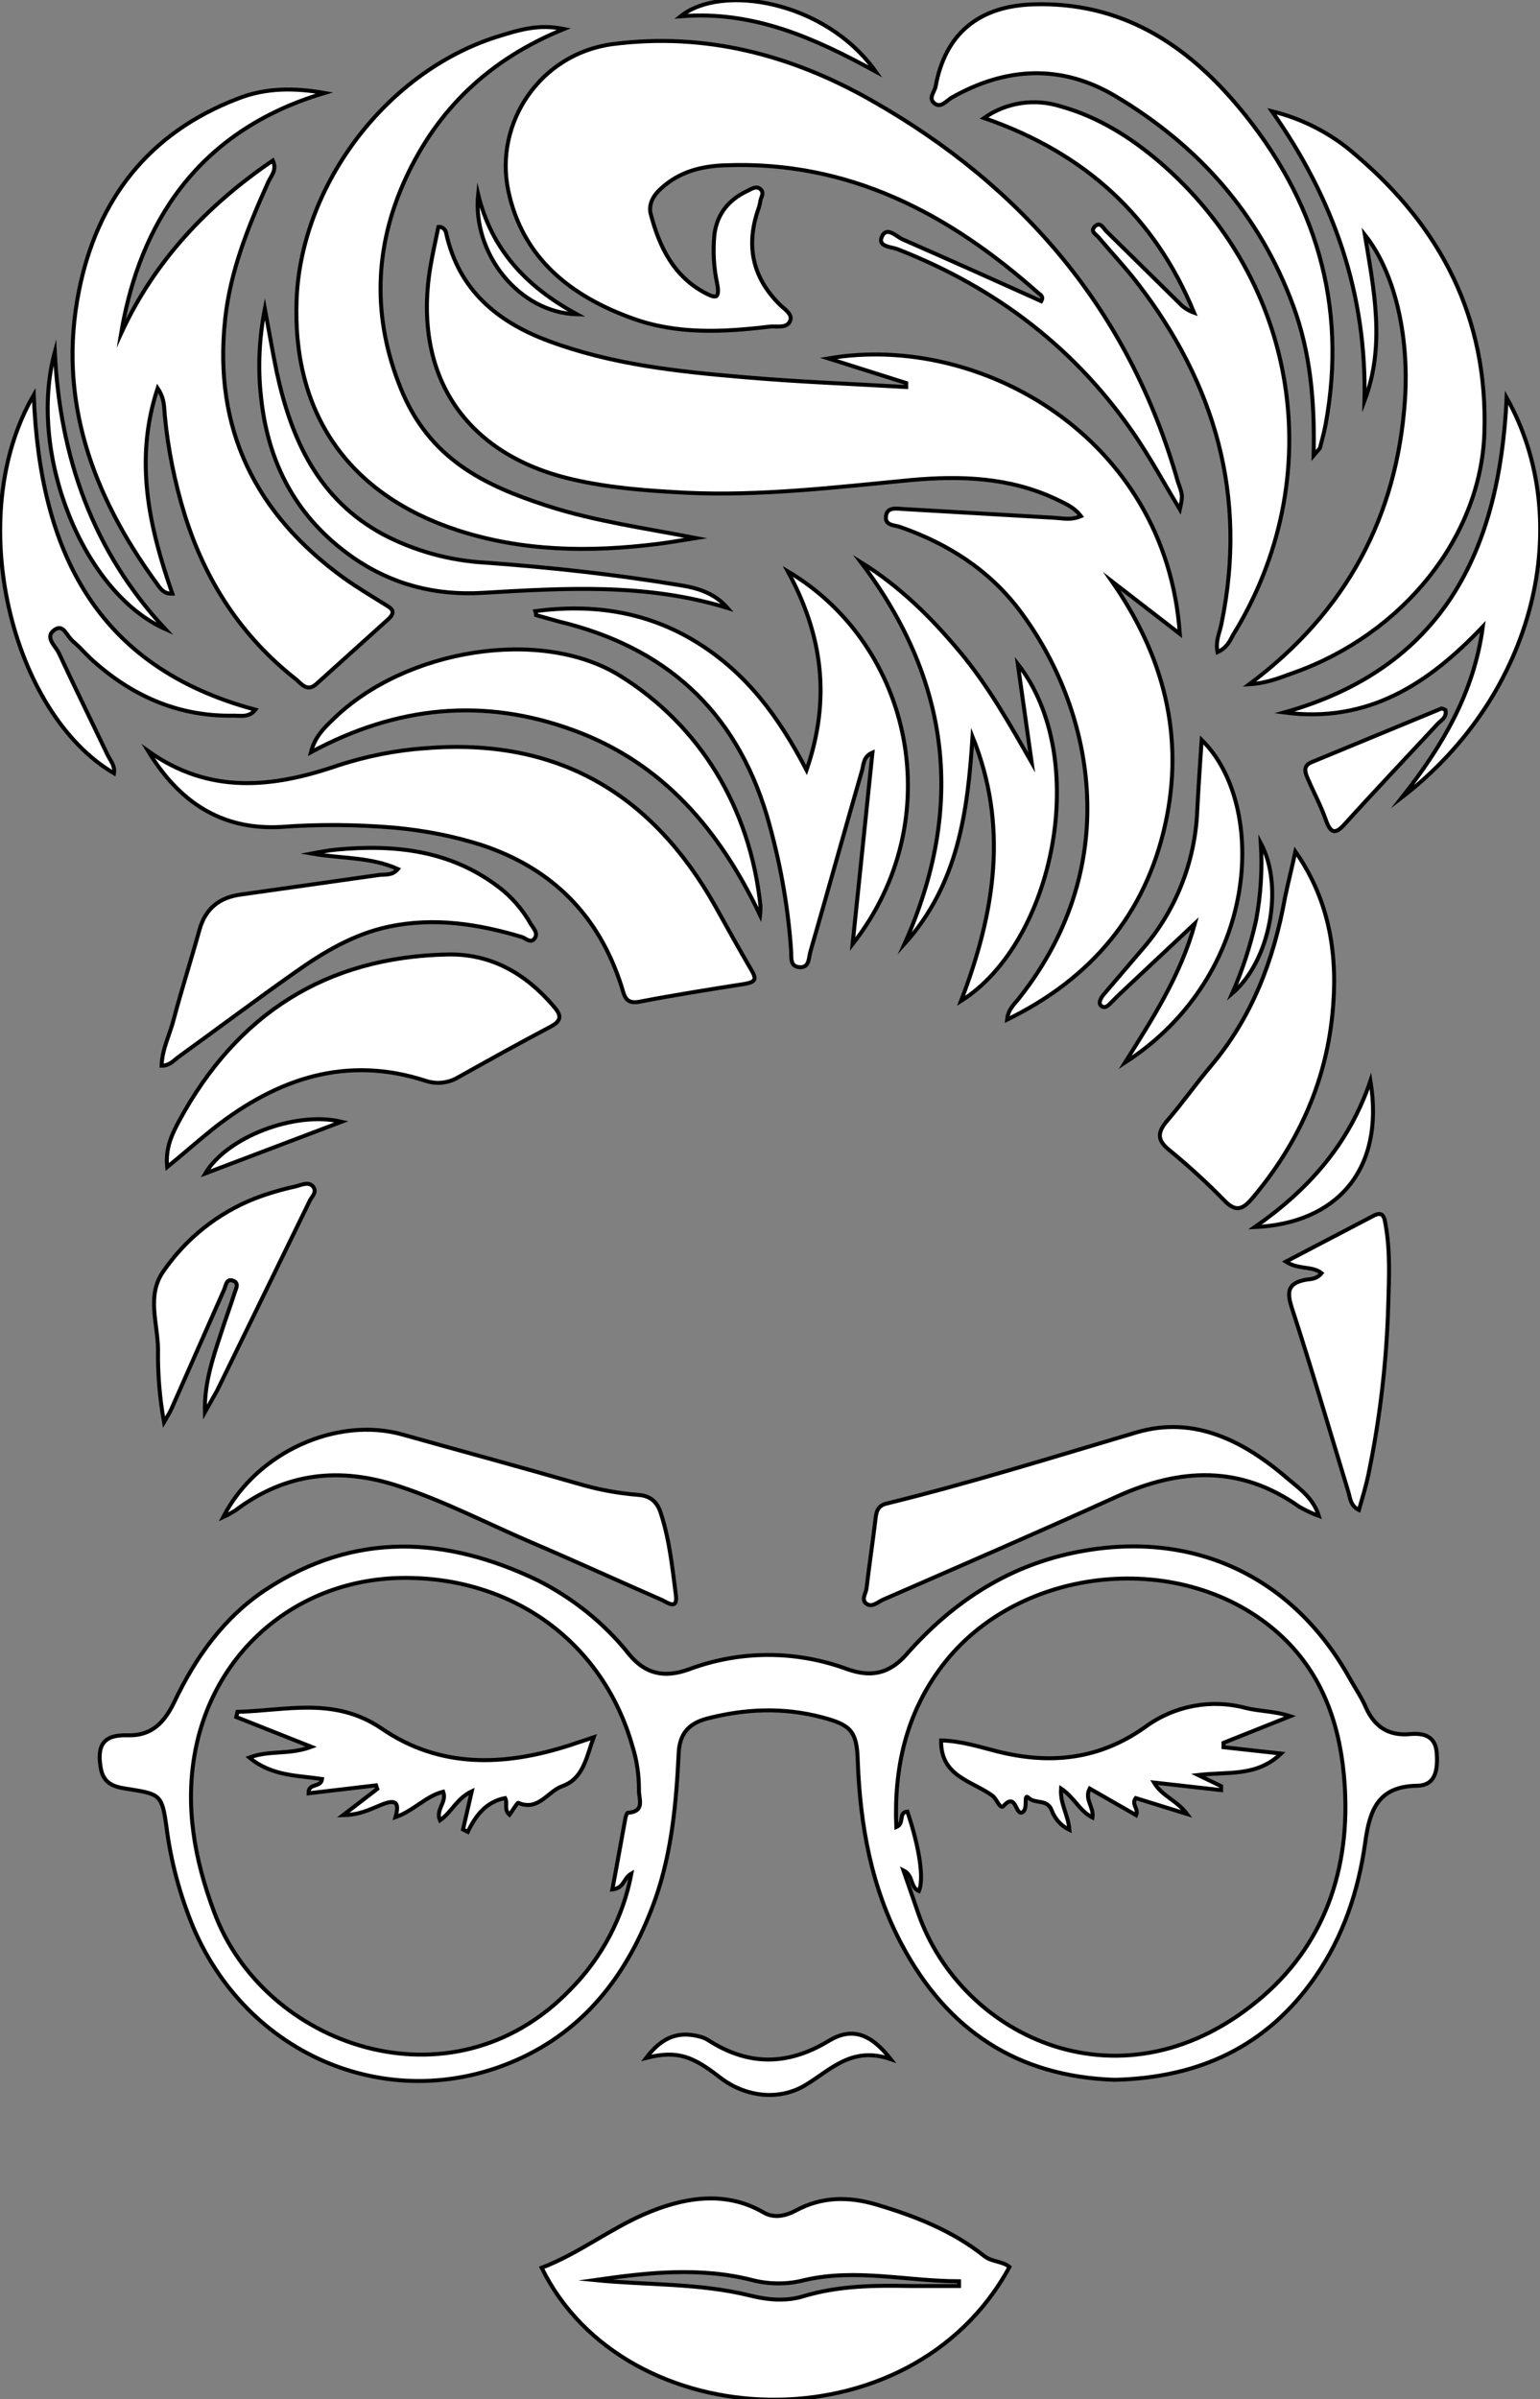 <?xml version="1.0" encoding="utf-8"?>
<!-- Generator: Adobe Illustrator 21.0.0, SVG Export Plug-In . SVG Version: 6.00 Build 0)  -->
<svg version="1.1" id="图层_1" xmlns="http://www.w3.org/2000/svg" xmlns:xlink="http://www.w3.org/1999/xlink" x="0px" y="0px"
	 viewBox="0 0 387.8 603.8" style="enable-background:new 0 0 387.8 603.8;" xml:space="preserve">
<rect x="0" y="0" width="387.8" height="603.8" fill="#808080" stroke="none"/>
<style type="text/css">
	.st0{fill:#FFFFFF;stroke:#000000;stroke-miterlimit:10;}
</style>
<title>Anime10_13_51</title>
<g>
	<path id="XDAA6B7M2Gra8OT11" class="st0" d="M228.2,96.4l-19.6-6.2c38.3-6.6,85.1,20,88.5,69.3L280,146.3
		c13,18.7,18.4,38.9,13.4,61.3s-18.5,38.6-39.8,49c0.3-2.8,2-4,3.1-5.5c26.9-34,18.3-73.1,0.2-97.3c-7.7-10.3-18.2-17-30.3-21.2
		c-1.4-0.5-3.8-0.3-3.5-2.7s2.7-1.9,4.4-1.8l37.9,2.2c2.1,0.1,4.2,0.7,6.8-0.4c-1.8-2.4-4.3-3.3-6.5-4.4
		c-11.6-5.4-23.8-5.8-36.2-4.7c-18.9,1.8-37.8,4.1-56.8,3.2c-9.7-0.5-19.3-1.2-28.7-3.4c-26.7-6.2-40-25.9-35.7-53
		c0.6-3.6,1.4-7.1,2.1-10.5c1-0.1,1.9,0.7,2,1.8l0,0c3.2,14.1,12.8,22.1,25.7,26.9c15.8,5.9,32.4,7.7,49,9.1
		c13.7,1.2,27.4,1.7,41.1,2.5L228.2,96.4z"/>
	<path id="X2ABAFFM1Gra4OT30" class="st0" d="M280.7,523.4c-24.5-0.8-42.2-12.5-53.6-34c-7.7-14.4-10.5-30.1-11.1-46.2
		c-0.2-7.5-1.7-9.1-8.9-11c-9.8-2.6-19.4-2.2-29.1,0.3c-4.8,1.3-6.9,4-7.1,8.8c-0.6,12.3-1.7,24.6-5.8,36.4c-6,16.9-15.7,31-32,39.3
		c-32.2,16.3-70,1.8-84.4-31.9c-3.4-8.2-5.7-16.7-6.8-25.5c-1.1-7.7-1.5-8.1-9.1-9.3c-3.3-0.5-6.6-0.9-7.4-5.2
		c-1.1-6,0.7-8.6,6.8-8.4s9.3-3.4,11.7-8.4C49.3,417,56.4,407,67,400c22.3-14.6,45.3-13.4,68.4-2.3c8.9,4.5,16.8,10.8,23,18.6
		c4.2,5.1,9,6,15.1,3.8c12.8-4.8,26.9-4.8,39.7-0.1c6.1,2.2,10.7,1.3,15.1-3.7c11.3-12.8,24.9-21.9,41.9-25.5
		c29.4-6.2,55.1,5.4,69.7,31.6c1.4,2.5,3,4.8,4.1,7.4c2.2,4.8,5.7,7.1,11.1,6.6c3.5-0.3,6.4,0.5,6.7,4.8c0.3,4.3-0.3,8.2-5.1,8.2
		c-9.8,0.2-11.8,6.3-12.9,14.2c-1.7,12.2-5.5,23.7-12.6,33.9C318.9,515.2,301.7,522.9,280.7,523.4z M227.5,470.7l3.7,10.7
		c10.8,31.3,51.8,51.1,86.7,21.1c16.6-14.3,22.6-34.2,20.5-56c-1.3-13.6-5.9-26-16.4-35.4c-23.8-21.4-65.4-17.5-84.8,8.2
		c-9,11.9-12.1,25.5-11.5,40.5c2.2-0.9,0.4-3.7,2.8-3.9c3.1,9.3,4.2,16.9,2.9,20C229.1,474.9,230.1,472,227.5,470.7L227.5,470.7z
		 M154.2,475.5c1.2-6.3,2.2-12.1,3.3-18c0.1-0.5,0.4-1.3,0.6-1.3c4.5-0.3,2.7-3.6,2.8-5.8c0-3.7-0.5-7.3-1.6-10.8
		c-7.4-26.3-30.2-42.9-58.2-42.5c-25.9,0.4-47,18-51.9,43.4c-2.7,14-0.2,27.5,4.7,40.6c12.4,33.8,59.7,50.6,89.6,19.7
		c8-8,13.4-18.2,15.5-29.3C156.9,472.7,157.3,475.1,154.2,475.5L154.2,475.5z"/>
	<path id="XF9D886M2Gra1OT15_1_" class="st0" d="M297.1,128.2c-3.6-6-6.9-12-10.6-17.6c-15-22.5-35.4-38.1-60.5-47.9
		c-1.6-0.6-5.1-0.6-3.9-3.2s3.6,0,5.1,0.7c11,4.8,21.9,9.7,32.8,14.6l2.2,1c0.7-1.2-0.2-1.6-0.8-2.1c-22.5-20-47.7-33.3-78.8-32.1
		c-6,0.2-11.5,1.6-16.1,5.8c-2,1.8-3.3,4-2.6,6.6c2.2,8.3,5.8,15.6,13.8,19.8c0.8,0.4,2.1,1.1,2.7,0.7s0.4-2.1,0.2-3.1
		c-0.9-4.1-1.1-8.3-0.7-12.4c0.7-5.3,3.7-8.8,8.4-11c1-0.5,2.2-1.3,3.2-0.4s0.2,1.9,0,2.8c-0.1,0.8-0.3,1.6-0.6,2.4
		c-3.1,9.1-1.4,17,5.4,23.8c1.2,1.2,3.5,2.5,2.6,4.3s-3.3,1.1-5.1,1.3c-11.7,1.4-23.4,2-34.6-2.1C143.7,74.5,131.6,65,128,48
		s8-34.5,26.3-36.9c23.3-3,45,2.7,65.2,14.2c38.3,21.7,64.9,53.1,77.1,95.9C297.8,124.6,297.9,124.6,297.1,128.2z"/>
	<path id="XF9D886M2Gra3OT15_1_" class="st0" d="M81.7,23.4C46.3,33.9,34.4,60.8,30.5,83.9c8.4-18.2,21.6-32.2,38.2-43.5
		c1.1,2.4-0.4,3.8-1.1,5.3c-5,11.1-9.6,22.4-10.9,34.6c-3,27.6,7.6,49,29.8,65.1c3.5,2.5,7.2,4.7,10.9,7c1.7,1,2,1.9,0.4,3.4
		l-18.1,16.3c-2.3,2.1-3.7,0.1-5.1-1.1c-13.8-10.8-22.9-24.8-28.1-41.5c-2.5-8.1-4.2-16.5-5-24.9c-0.2-2.1,0-4.2-1.8-6.9
		c-6,18.2-2.1,35,3.7,51.7c-2.4,0.1-3.2-1.6-4.1-2.8c-16-22-24.9-46.1-19.4-73.5c4.6-22.9,17.5-39.6,39.8-48.2
		C66.9,22,74.3,22.1,81.7,23.4z"/>
	<path id="XFF00FFM1Color11" class="st0" d="M136.4,570.7c9.2-3.5,16.9-9.6,25.9-13.5s19.9-6.3,30-0.4c2.6,1.5,5.5,0.9,8.1-0.5
		c6.5-3.5,13.2-3.6,20.3-1.5c9.8,2.9,19.2,6.6,27.2,13c2,1.5,4.5,1.2,6.3,2.7C229.2,616.5,157.4,613.5,136.4,570.7z M149.8,573.8
		c13,1.3,26.2,0.7,39.1,3.9c4.4,1.1,9,1.5,13.3,0.2c8.9-2.7,18-2.8,27.1-2.6h12.2v-1.2c-13,0-25.9-3.3-38.9-0.3
		c-4.2,1.1-8.6,1.1-12.8,0.1C176.4,570.4,163.1,571.9,149.8,573.8L149.8,573.8z"/>
	<path id="XEC2AFFM2Gra2OT31_8_" class="st0" d="M37.3,189c15.4,11,31.4,9.3,47.9,3.6c7.1-2.3,14.5-3.8,22-4.3
		c33-2.7,56.9,11.3,72.9,39.7c3,5.4,6,10.8,9.1,16.1c1.3,2.2,1.2,3-1.6,3.5c-8.9,1.4-17.8,2.8-26.6,4.5c-3.6,0.7-3.8-1.7-4.5-3.9
		c-5.7-17.8-17.4-29.6-35.1-35.5c-7.2-2.3-14.5-3.7-22-4.4c-9.5-0.8-19-0.9-28.5-0.2C55.7,209,45,201.7,37.3,189z"/>
	<path id="XF9D886M2Gra3OT15" class="st0" d="M142,7.3c-18.9,7.7-31.8,20.2-39.8,37.5s-8.5,35.1-1.3,52.9s20.9,24.4,36.9,29.6
		c12.1,3.9,24.6,5.6,37.4,8.1c-3.2,0.5-6.4,1.1-9.7,1.5c-17,2.1-33.9,1.9-50.4-3.5c-27.4-9-41.6-29.4-40.4-58.2s22.9-57.8,51.6-66.3
		C132.9,6.8,136.9,6.3,142,7.3z"/>
	<path id="XF9D886M2Gra2OT15_2_" class="st0" d="M320.3,28c7.8,1.9,15.1,5.7,21.1,11c21.6,18.3,33.3,41.2,32.4,69.8
		c-0.8,26.2-20.4,50.7-48,60.5c-3.2,1.1-6.4,2.6-11.2,2.9c24.6-18.4,37.2-42.3,39.2-71.6c1.1-16.7-2.8-32.4-10.1-41.5
		c2.3,13.9,5.2,27.8-0.1,41.8C344.2,74.3,336.1,50.4,320.3,28z"/>
	<path id="XEC2AFFM2Gra2OT31_7_" class="st0" d="M134.8,153.8c14.5-1.9,28.1,0.1,40.6,7.8s20.6,18.6,27.7,32.2c6.2-18,4-34-4.7-50
		c31.5,18.7,40.8,62.6,16.3,93.8l5-48.2c-2.3,1-2.2,2.9-2.6,4.4c-4.4,15.2-8.6,30.4-13,45.6c-0.5,1.6-0.2,4.2-2.8,4
		s-1.9-2.8-2.1-4.4c-0.8-11.5-2.9-22.8-6.1-33.8c-8-26.6-25.7-42.4-52.4-48.8l-5.7-1.6C135,154.7,135,154.4,134.8,153.8z"/>
	<path id="XDAA6B7M2Gra3OT11_2_" class="st0" d="M306.6,164.1c-0.6-2.8,0.6-5,1-7.2c6.6-32-1.6-60.3-21.2-85.7
		c-3-3.9-6.5-7.6-9.7-11.4c-0.6-0.8-2.3-1.5-1-2.8s2.1,0.3,2.8,1.1L297,76.3c1,1.1,2.3,1.9,3.7,2.4c-9.9-24.1-27.4-40.2-52.9-49
		c5.7-4,12.8-5,19.4-2.9c9.3,2.6,17.4,7.7,24.6,13.8c35.4,30.2,43.1,79.7,18.7,119.2C309.7,161.3,309,163,306.6,164.1z"/>
	<path id="XF9D886M2Gra2OT15_1_" class="st0" d="M330.8,114.6c0.3-13.6-0.8-25.9-5.2-37.8c-8.5-23-23.9-40.2-44.7-52.6
		c-13.6-8.1-27.6-7.4-41.3,0.4c-1.3,0.8-2.7,2.7-4.3,1.4s0-2.8,0.3-4.2c2.4-13.4,11-20.3,24.6-20.7c22-0.7,38.4,9.9,51.7,25.8
		c19.4,23.2,27.5,49.8,21.9,80c-0.4,2-0.9,3.9-1.4,5.8C332.2,113.1,331.8,113.4,330.8,114.6z"/>
	<path id="XEC2AFFM2Gra2OT31_6_" class="st0" d="M42.1,293.7c-0.5-4.9,1.3-8.4,3-11.6c14.5-26.8,36.9-41.3,67.7-41.9
		c10.9-0.2,19.5,4.8,26.5,12.9c1.9,2.2,2.5,3.6-0.7,5.3c-7.8,4.1-15.5,8.4-23.2,12.7c-2.5,1.5-5.5,1.8-8.2,0.9
		c-20-6.5-37.3-0.6-53.2,11.8C50.1,286.9,46.4,290.2,42.1,293.7z"/>
	<path id="XEC2AFFM2Gra2OT31_5_" class="st0" d="M100.2,218.7c-6.9-3.1-14.3-2.6-21.7-3.9c2.1-0.4,4.2-0.8,6.3-1
		c15.2-1.4,29.6,0.3,42,10.4c2.8,2.4,5.1,5.2,6.9,8.4c0.7,1.1,1.9,2.3,0.9,3.6s-2.2-0.1-3.2-0.4c-11-3.3-22.1-5-33.5-2.6
		c-8.9,1.9-16.4,6.4-23.6,11.5c-9.8,6.9-19.4,14.1-29.1,21.1c-1.3,0.9-2.4,2.4-4.5,2.4c0.1-4.1,2-7.7,3-11.5c2-7.6,4.4-15,6.5-22.6
		c1.5-5.5,5.1-8.3,10.6-9l34.6-4.9C97,220,98.8,220.4,100.2,218.7z"/>
	<path id="XEC2AFFM2Gra2OT31_4_" class="st0" d="M326.2,214.3c8.9,12.7,10.8,26.7,9.3,41.2c-1.8,17.4-8.8,32.6-20.1,46
		c-2.4,2.8-4.1,3.7-7.1,0.6c-4.4-4.5-9.1-8.8-14-12.8c-2.8-2.3-2.9-4.2-0.6-7c3.9-4.5,7.4-9.5,11.2-14
		c10.4-12.3,15.9-26.8,18.7-42.5C324.4,222,325.4,218.1,326.2,214.3z"/>
	<path id="X002C72M2Gra1Co11" class="st0" d="M332.1,381.5c-1.7-0.6-3.3-1.4-4.9-2.3c-14.8-10.5-30-9.8-45.9-2.6
		c-19.6,8.9-39.3,17.4-59,26c-1.3,0.6-2.7,2-4.1,1s-0.2-2.5,0-3.8c0.7-6,1.6-11.9,2.3-17.8c0.2-1.8,0.7-3.1,2.7-3.6
		c21.2-5.2,42-11.7,62.9-17.9c14.8-4.4,27.4,2.3,38.4,11.8C327.5,374.8,330.8,377.2,332.1,381.5z"/>
	<path id="XEC2AFFM2Gra2OT31_3_" class="st0" d="M242,251.9c8.7-22.6,11.9-44.3,2.9-66.5c-1.2,18.8-3.6,37.1-17.1,52.1
		c15.3-34.2,11.6-66.2-11-96c9.7,6,17.6,13.8,24.8,22.4c7.2,8.6,12.6,18.2,18.2,28l-3.5-24.8C274.9,190.8,265.5,237.1,242,251.9z"/>
	<path id="XEC2AFFM2Gra2OT31_2_" class="st0" d="M191.4,230.3c-10.1-21.2-24.3-38.2-46.9-46.5s-44.5-6.2-66.2,5.5
		c1-3.9,3.3-6.1,5.6-8.3c18.1-17.7,52.4-23.3,72.3-10.9c19.9,12.4,32.7,33,35.3,57.9C191.5,228.8,191.5,229.5,191.4,230.3z"/>
	<path id="X002C72M2Gra2Co11" class="st0" d="M56.2,381.8c8.4-16.4,28.7-25.4,45.1-20.8s29.8,8.2,44.7,12.5
		c4.8,1.4,9.7,2.3,14.7,2.7c3,0.2,4.8,1.7,5.7,4.6c2.2,6.7,2.9,13.7,3.8,20.6c0.5,3.8-2,2-3.4,1.3c-11-4.8-21.9-9.8-32.9-14.5
		S112,377.8,100.4,374c-14.8-4.9-28.5-3.4-41.1,6.1C58.3,380.7,57.3,381.3,56.2,381.8z"/>
	<path id="XDAA6B7M2Gra3OT11_1_" class="st0" d="M8.5,99.4c1.5,39.4,15.8,68.5,55.8,79.2c-1.6,2-3.6,1.5-5.3,1.5
		c-13.5,0.3-25.1-4.6-35.1-13.4c-1.9-1.6-3.5-3.6-5.4-5.2s-2.5-4.7-4.9-2.9s0.4,4,1.2,5.7c4,8.6,8.2,17.1,12.3,25.7
		c0.7,1.4,1.9,2.7,1.6,4.6C2.9,179.5-9.4,130.1,8.5,99.4z"/>
	<path id="XEC2AFFM2Gra3OT31_2_" class="st0" d="M353.1,200.6c10-12.7,18.1-26.2,20.3-42.9c-13.6,14.3-28.8,24.4-50,21.6
		c39.8-11.2,54.2-40.4,56-79.2C396.9,131.2,386.8,174.6,353.1,200.6z"/>
	<path id="XE655FFM2Gra7OT30_1_" class="st0" d="M332.8,320.4c-2.4-1.9-5.8-0.8-9-2.9l22-11.5c2.4-1.3,2.8,0.2,3.1,2.1
		c1.2,6.6,0.9,13.3,0.7,19.9c-0.4,14.6-2.1,29.2-5.1,43.5c-0.6,2.7-1.4,5.4-2.3,8.5c-2.2-1.1-2.2-3.1-2.7-4.7
		c-4.7-15.4-9.2-30.9-14.2-46.2c-1.5-4.6-0.6-6.3,3.8-7.1C330.4,321.9,331.8,321.7,332.8,320.4z"/>
	<path id="XE655FFM2Gra8OT30_1_" class="st0" d="M51.6,355.4c-0.2-7,1.9-13.4,4-19.7c1.1-3.5,2.4-6.9,3.5-10.4c0.3-1,1.2-2.4-0.4-3
		c-1.6-0.6-1.8,1-2.2,2.1l-13.3,30.1c-0.4,0.9-0.9,1.7-1.9,3.4c-1.1-6.1-1.6-12.2-1.5-18.4c-0.1-6.5-2.9-13.5,1.3-19.5
		c5.7-8.3,13.7-14.7,23.1-18.4c3.4-1.3,6.9-2.3,10.5-3.1c1.4-0.4,3.2-1.2,4.2,0.2s-0.5,2.5-1,3.7l-23.2,47.5L51.6,355.4z"/>
	<path id="XEC2AFFM2Gra3OT31_1_" class="st0" d="M183.2,153c-20.4-6.3-41-5-61.7-3.8c-11.9,0.7-22.8-2.1-32.6-8.9
		c-14.2-9.9-21.5-23.7-23.2-40.7c-0.8-7.3-0.4-14.7,1-21.9c1,5.3,1.9,10.7,3,16c3.7,17,10.5,32,26.8,40.8c8,4.2,16.8,6.6,25.8,7.1
		c16.5,1.2,32.9,3,49.1,5.7C175.9,148,180.1,149.4,183.2,153z"/>
	<path id="XEC2AFFM2Gra2OT31_1_" class="st0" d="M300.9,232.4l-19.2,18l-1.8,1.8c-0.7,0.7-1.5,1.7-2.5,1s-0.2-2,0.5-2.9l9.4-11
		c8.7-9.8,13.7-22.4,14.2-35.5c0.3-5.8,0.7-11.6,1.1-17.6c16.6,16.2,14.9,59.1-19.3,81.2C290.2,256.4,297.3,245.5,300.9,232.4z"/>
	<path id="XEC2AFFM2Gra3OT31" class="st0" d="M364,178.7c0.4,1.9-1.2,2.6-2.1,3.6c-7.7,8.3-15.5,16.5-23.1,24.9
		c-2.3,2.6-3.6,2.9-4.9-0.8s-3.1-7-4.6-10.5c-0.7-1.6-1.2-3.2,1-4.1l32.7-13.5C363.3,178.3,363.6,178.5,364,178.7z"/>
	<path id="XFF6315M2Gra4OT38" class="st0" d="M162.7,517.9c4.4-5.8,8.7-6.7,13.8-5.3c0.6,0.2,1.2,0.4,1.8,0.8
		c10.1,6.5,20,6.5,30.4,0.2c5.8-3.5,10.5-1.9,15.6,4.6c-9.9-3.4-15.2,2.8-21.6,6.6s-14.8,3.1-21.4-2S170.8,515.8,162.7,517.9z"/>
	<path id="XDAA6B7M2Gra3OT11" class="st0" d="M41.6,158.3C20.8,149,6.9,114,13.8,88.6C15.1,115,23.3,138.6,41.6,158.3z"/>
	<path id="XE655FFM2Gra7OT30" class="st0" d="M345.1,272c3.7,22.5-8.6,35.9-29.1,36.8C329.6,299.3,339.7,287.9,345.1,272z"/>
	<path id="XF9D886M2Gra2OT15" class="st0" d="M220.5,18c-15.2-8.3-30.6-15.4-49.1-13.9C181.7-4.2,207.9,0.2,220.5,18z"/>
	<path id="XE655FFM2Gra8OT30" class="st0" d="M86,282.3l-34.3,13C57.1,286.2,74.2,279.5,86,282.3z"/>
	<path id="XF9D886M2Gra1OT15" class="st0" d="M145.3,79.1c-14.6-0.4-26.4-15.3-24.9-30.2C123.7,62.5,132.2,72,145.3,79.1z"/>
	<path id="XEC2AFFM2Gra2OT31" class="st0" d="M310.3,250c2.6-5.9,4.6-12.1,6-18.4c1.2-6.4,1.6-12.9,1.2-19.4
		C323.4,223.2,319.8,241.9,310.3,250z"/>
	<path id="X002C72M2Gra5Co11" class="st0" d="M298.9,456.5l-12.9-4c-1.2,1.6,0.8,2.6,0.1,4.3l-11.7-6.7c-1.4,2.7,1.1,4.6,0.7,7.3
		c-3.2-1.6-4.6-5.1-7.9-7.3c-0.3,3.8,1.8,6.6,2.1,10.4c-2.1-1-3.7-2.8-4.5-5c-1.1-2.8-4.1-1.5-5.7-3s0,2.8-1.7,3.6
		c-1.7,0.8-1.5-5.2-4.7-1.6c-0.9,0.9-1.6-1.7-2.8-2.6c-5-3.7-13.1-4.8-12.9-13.9c4.9,0.1,9.6,1.6,14.3,2.8c13.3,3.3,25.6,2,37.1-6.2
		c7.2-5.3,16.5-7.1,25.2-4.8c3.6,0.9,7.4,0.8,11.3,2.1l-16.8,6.7v1.1l14.5,1.6c-6.2,5.9-13.2,4.5-20.9,5.4l5.8,2.8v1l-16.9-1.9
		C292.7,452.1,296.3,453,298.9,456.5z"/>
	<path id="X002C72M2Gra6Co11" class="st0" d="M116.6,460.4l2.2-9.6c-3.8,1.8-5.1,5.3-8,7.3c-1.2-2.7,1.8-4.5,0.8-7.2
		c-4.4,1.1-7.4,4.8-12,6.4c1.2-4.2-0.4-4.4-3.6-3.1s-5.4,2.5-9.6,2.6l8.6-6.6l-0.3-0.9l-17,2c-0.1-2.7,3.1-1.3,3.4-3.6
		c-6.1-0.9-12.7-0.7-18.3-5.4c5-1.9,9.9-0.6,15.6-2.7l-18.9-7.5l0.3-1.3c12.2-0.3,24.4-3.9,36.3,4.2c14.7,10.1,31,9.5,47.4,4.2l6-2
		c-1.9,5.2-2.6,10.4-7.9,12.3c-3.7,1.3-6,6.4-11.1,4.2c-0.2-0.1-1.4,1.9-2.2,3c-1.5-1.3-0.4-3-1.1-4.2c-4.7,0.9-7.4,4.3-9.4,8.5
		L116.6,460.4z"/>
</g>
</svg>
